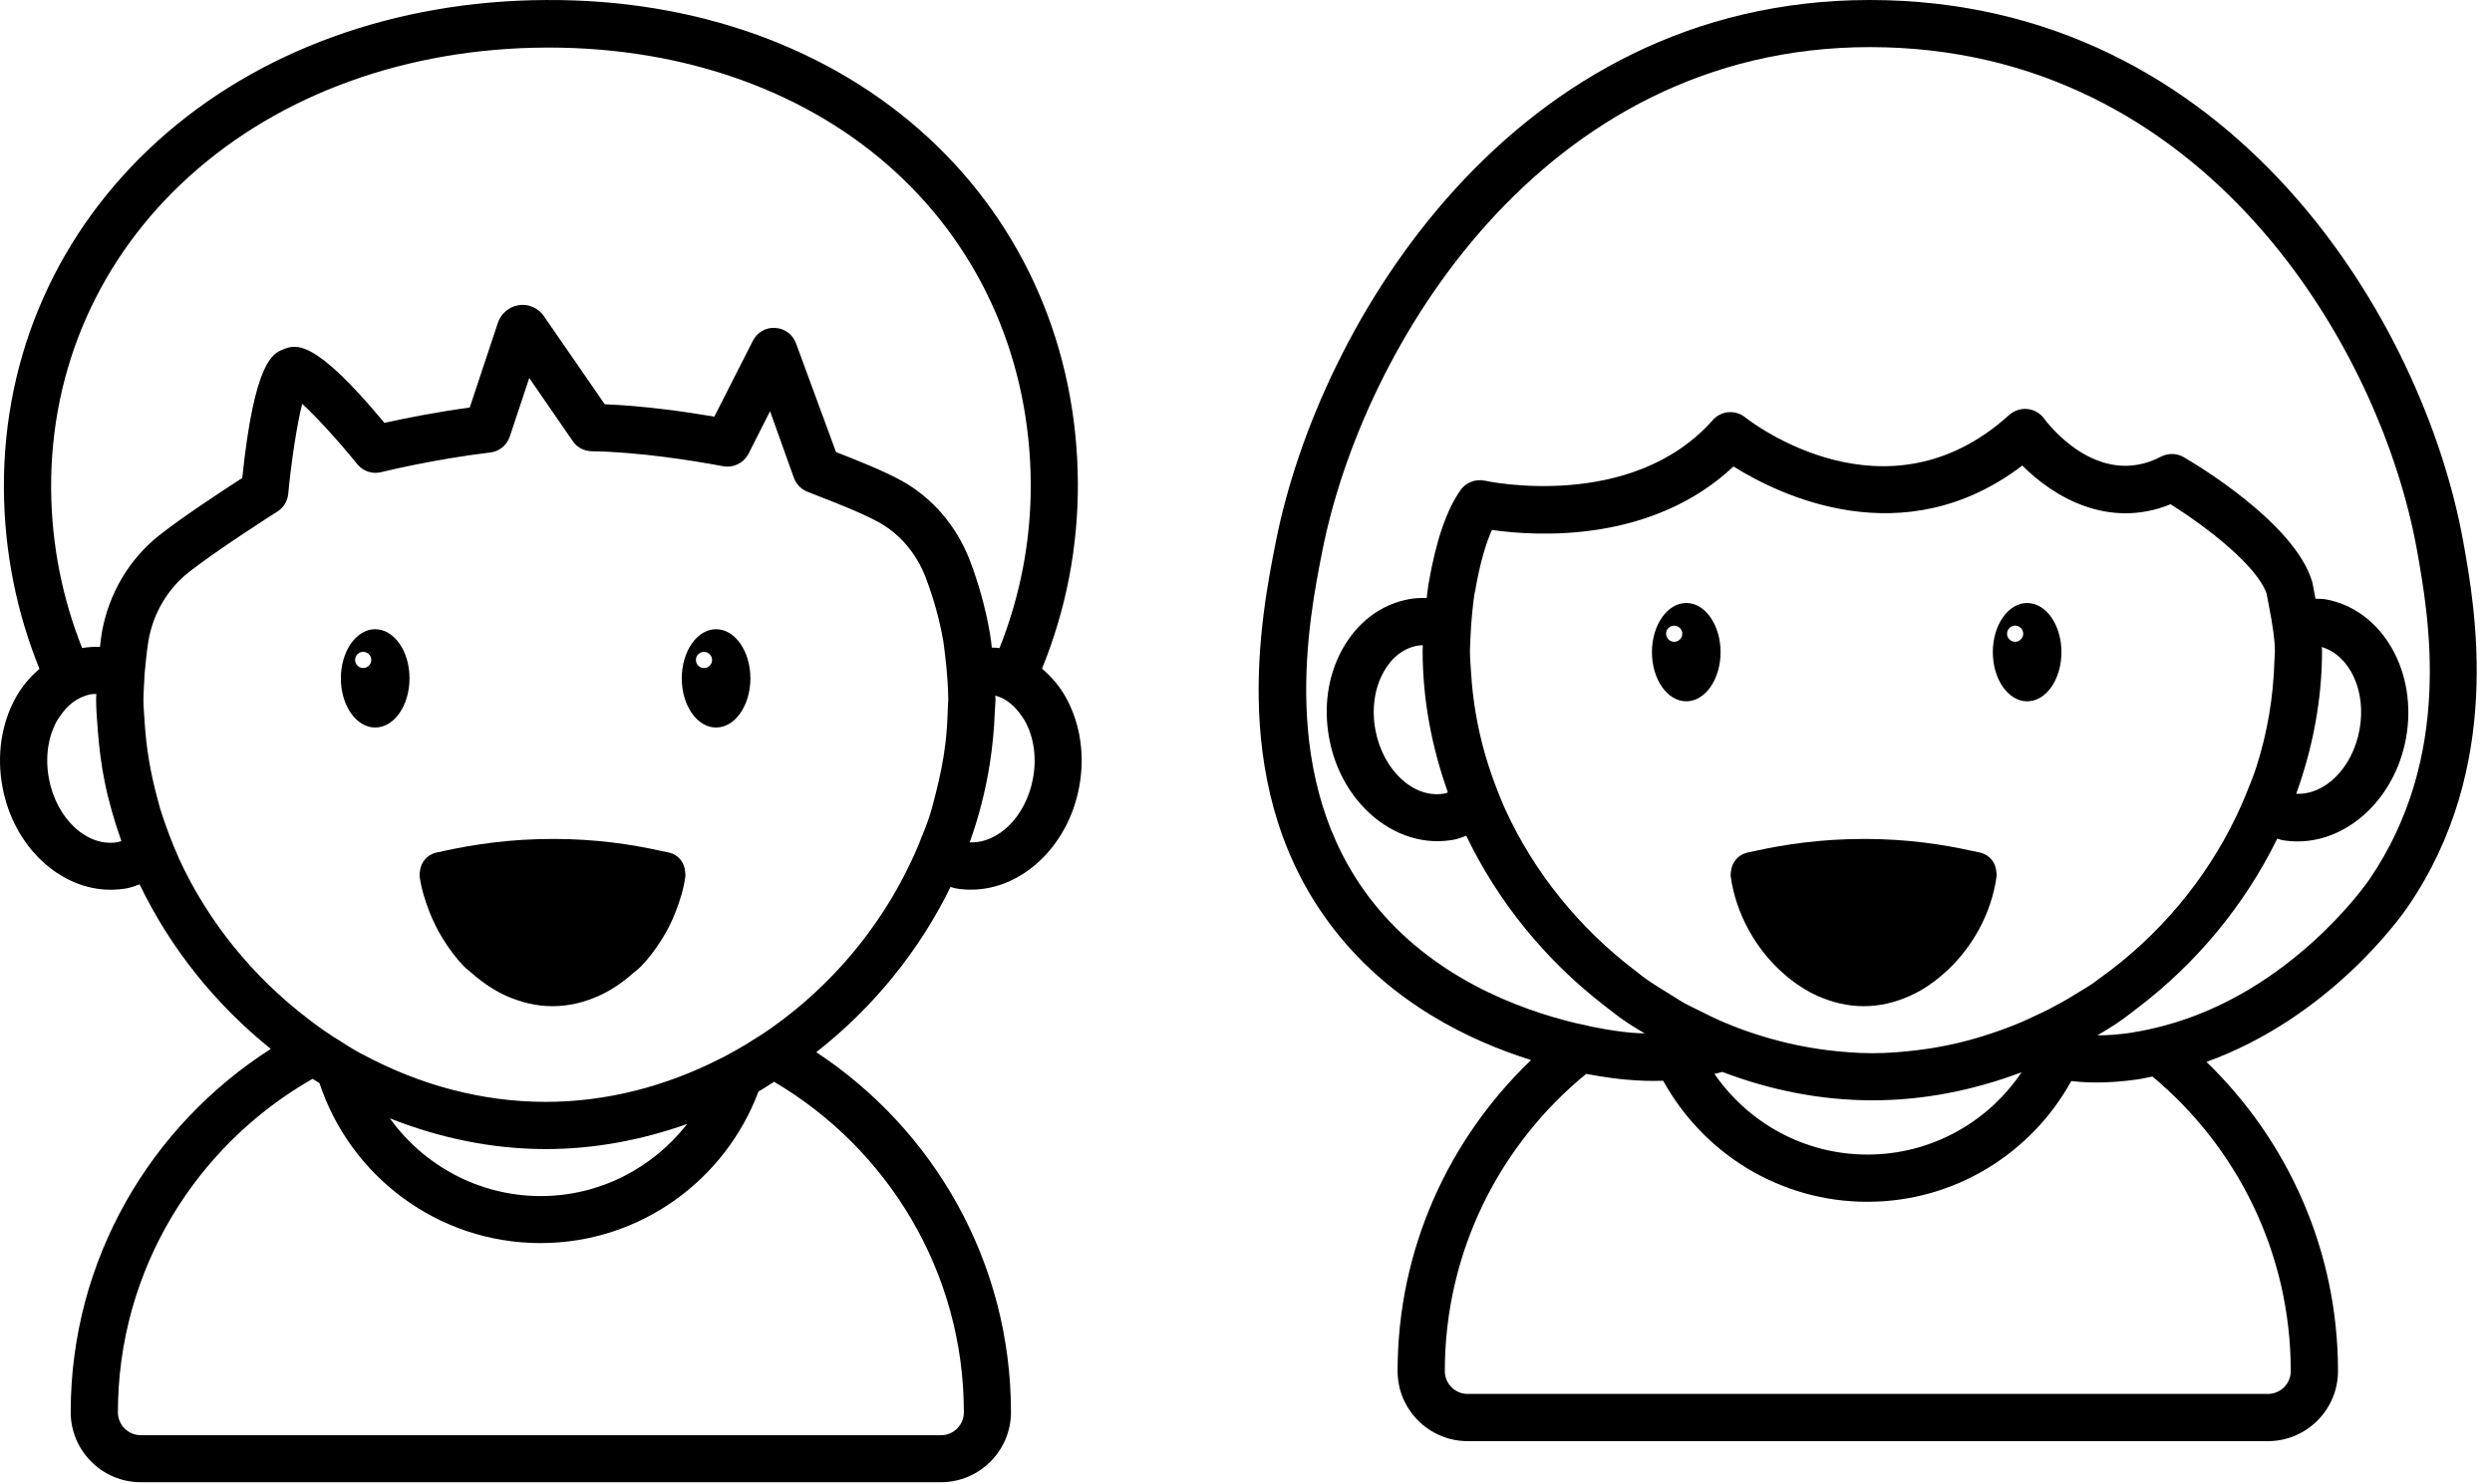 <svg width="89" height="53" viewBox="0 0 89 53" fill="none" xmlns="http://www.w3.org/2000/svg">
<path d="M60.224 21.539C59.547 21.539 58.998 22.326 58.998 23.295C58.998 24.264 59.547 25.051 60.224 25.051C60.9 25.051 61.449 24.264 61.449 23.295C61.449 22.326 60.9 21.539 60.224 21.539ZM59.792 22.925C59.631 22.925 59.503 22.794 59.503 22.636C59.503 22.476 59.635 22.348 59.792 22.348C59.953 22.348 60.081 22.479 60.081 22.636C60.084 22.794 59.953 22.925 59.792 22.925Z" fill="black"/>
<path d="M73.623 23.295C73.623 22.325 73.074 21.539 72.397 21.539C71.721 21.539 71.172 22.326 71.172 23.295C71.172 24.264 71.721 25.051 72.397 25.051C73.074 25.054 73.623 24.268 73.623 23.295ZM71.969 22.925C71.808 22.925 71.68 22.794 71.68 22.636C71.68 22.476 71.812 22.347 71.969 22.347C72.13 22.347 72.258 22.479 72.258 22.636C72.258 22.794 72.127 22.925 71.969 22.925Z" fill="black"/>
<path d="M70.728 30.457C70.633 30.436 70.524 30.414 70.421 30.392C69.368 30.157 68.084 29.967 66.599 29.967C65.062 29.964 63.742 30.161 62.666 30.399C62.578 30.417 62.48 30.436 62.395 30.457C62.073 30.534 61.854 30.805 61.821 31.123C61.814 31.182 61.803 31.237 61.81 31.295C61.993 32.645 62.714 33.925 63.727 34.803C64.096 35.122 64.499 35.392 64.938 35.586C65.446 35.806 65.988 35.941 66.558 35.941C67.129 35.941 67.674 35.809 68.179 35.586C68.618 35.396 69.02 35.125 69.39 34.803C70.407 33.925 71.127 32.645 71.307 31.295C71.314 31.244 71.303 31.2 71.299 31.153C71.285 30.823 71.058 30.534 70.728 30.457Z" fill="black"/>
<path d="M87.974 19.351C86.576 11.57 79.776 0 66.778 0H66.771C54.026 0.004 47.109 11.567 45.568 19.336C45.038 22.018 43.794 28.299 47.679 33.241C49.724 35.846 52.489 37.177 54.681 37.865C51.751 40.671 49.914 44.607 49.914 48.974C49.914 50.354 51.037 51.477 52.416 51.477H80.998C82.377 51.477 83.5 50.354 83.5 48.974C83.5 44.643 81.693 40.729 78.803 37.931C83.145 36.361 85.684 32.846 85.998 32.381C89.419 27.392 88.405 21.754 87.974 19.351ZM81.813 48.975C81.813 49.425 81.448 49.791 80.998 49.791H52.416C51.966 49.791 51.601 49.425 51.601 48.975C51.601 44.699 53.572 40.876 56.649 38.359C57.311 38.483 57.816 38.542 58.072 38.564C58.566 38.608 59.001 38.619 59.4 38.604C60.815 41.179 63.552 42.928 66.69 42.928C69.825 42.928 72.558 41.183 73.974 38.615C74.263 38.648 74.563 38.666 74.888 38.666C75.327 38.666 75.803 38.633 76.333 38.557C76.52 38.531 76.692 38.487 76.874 38.454C79.892 40.971 81.813 44.754 81.813 48.975ZM72.189 36.511C71.732 36.705 71.264 36.873 70.788 37.02C70.049 37.247 69.296 37.411 68.52 37.506C67.975 37.576 67.426 37.62 66.867 37.62C66.322 37.62 65.784 37.576 65.253 37.51C64.482 37.415 63.721 37.25 62.985 37.027C62.51 36.885 62.045 36.72 61.592 36.526C61.277 36.394 60.973 36.244 60.673 36.091C60.513 36.01 60.344 35.937 60.187 35.849C60.019 35.758 59.861 35.648 59.697 35.549C59.55 35.462 59.404 35.37 59.258 35.279C59.126 35.191 58.991 35.11 58.859 35.019C58.694 34.906 58.541 34.777 58.383 34.657C56.412 33.157 54.802 31.181 53.767 28.928C53.632 28.632 53.514 28.328 53.397 28.024C53.258 27.651 53.134 27.278 53.024 26.894C52.761 25.961 52.596 24.999 52.538 24.019C52.523 23.763 52.498 23.507 52.498 23.247C52.498 23.093 52.512 22.947 52.516 22.794C52.527 22.457 52.552 22.135 52.585 21.824C52.607 21.627 52.626 21.422 52.655 21.239C52.662 21.209 52.673 21.158 52.68 21.129C52.863 20.053 53.087 19.366 53.284 18.93C54.85 19.154 58.976 19.421 61.91 16.662C63.534 17.679 67.979 19.863 72.226 16.629C73.342 17.756 75.306 18.912 77.519 18.012C78.807 18.817 80.607 20.207 80.951 21.206C80.98 21.367 81.009 21.528 81.042 21.692C81.042 21.7 81.046 21.703 81.046 21.711C81.104 22.007 81.156 22.296 81.192 22.578C81.221 22.804 81.247 23.028 81.247 23.247C81.247 23.364 81.232 23.481 81.229 23.598C81.192 24.904 80.976 26.177 80.585 27.395C80.482 27.717 80.354 28.028 80.226 28.343C80.117 28.617 79.996 28.888 79.868 29.155C78.767 31.452 77.073 33.457 75.003 34.935C74.918 34.993 74.842 35.059 74.757 35.118C74.549 35.26 74.329 35.385 74.117 35.516C74.052 35.557 73.986 35.6 73.916 35.641C73.671 35.783 73.426 35.919 73.174 36.05C73.097 36.091 73.016 36.127 72.936 36.167C72.683 36.281 72.442 36.405 72.189 36.511ZM72.2 38.3C71.008 40.074 68.985 41.241 66.695 41.241C64.43 41.241 62.426 40.096 61.23 38.359C61.325 38.337 61.42 38.315 61.511 38.289C63.205 38.933 65.008 39.303 66.867 39.303C68.718 39.306 70.514 38.937 72.2 38.3ZM84.612 31.427C84.492 31.602 81.796 35.447 77.281 36.639C76.927 36.735 76.564 36.815 76.188 36.874C76.158 36.877 76.133 36.885 76.1 36.892C75.661 36.954 75.269 36.983 74.907 36.983C75.149 36.837 75.394 36.694 75.624 36.537C75.873 36.369 76.111 36.182 76.349 35.999C78.448 34.404 80.171 32.323 81.331 29.956C81.382 29.967 81.43 29.993 81.485 30.004C81.678 30.04 81.872 30.055 82.063 30.055C83.862 30.055 85.531 28.522 85.926 26.382C86.365 24.012 85.088 21.784 83.076 21.411C82.948 21.389 82.82 21.392 82.695 21.385C82.695 21.381 82.692 21.374 82.692 21.37C82.659 21.199 82.626 21.027 82.597 20.858C82.589 20.825 82.582 20.789 82.571 20.756C81.931 18.663 78.394 16.564 77.991 16.33C77.742 16.183 77.435 16.18 77.179 16.311C74.896 17.504 73.082 15.06 73.009 14.958C72.87 14.764 72.65 14.636 72.412 14.61C72.175 14.585 71.937 14.662 71.758 14.822C67.353 18.81 62.528 15.064 62.327 14.907C61.976 14.625 61.468 14.669 61.171 15.005C58.263 18.294 53.087 17.186 53.036 17.171C52.703 17.098 52.359 17.23 52.161 17.508C51.657 18.228 51.283 19.318 51.02 20.855C50.991 21.023 50.976 21.191 50.954 21.36C50.742 21.356 50.53 21.363 50.318 21.403C49.312 21.59 48.463 22.234 47.929 23.214C47.424 24.136 47.263 25.259 47.472 26.375C47.867 28.518 49.535 30.047 51.335 30.047C51.525 30.047 51.719 30.029 51.913 29.996C52.074 29.967 52.22 29.905 52.366 29.854C53.497 32.206 55.187 34.28 57.25 35.882C57.488 36.065 57.722 36.255 57.967 36.427C58.208 36.596 58.461 36.745 58.713 36.899C58.72 36.903 58.728 36.907 58.735 36.914H58.717C58.559 36.907 58.398 36.899 58.223 36.885C58.106 36.874 57.813 36.844 57.396 36.775C57.085 36.724 56.701 36.647 56.27 36.544C54.246 36.058 51.137 34.906 49.012 32.199C45.602 27.86 46.744 22.116 47.23 19.662C48.661 12.437 55.048 1.686 66.775 1.683H66.783C78.744 1.683 85.023 12.427 86.32 19.648C86.745 22.037 87.638 27.008 84.612 31.427ZM82.919 23.112C83.921 23.408 84.524 24.685 84.268 26.071C84.016 27.432 83.039 28.401 82.008 28.354C82.593 26.73 82.93 25.01 82.93 23.24C82.93 23.196 82.922 23.156 82.919 23.112ZM51.711 28.306C51.675 28.317 51.638 28.336 51.598 28.343C50.504 28.548 49.392 27.527 49.121 26.071C48.986 25.336 49.085 24.608 49.403 24.023C49.688 23.496 50.12 23.156 50.618 23.064C50.684 23.053 50.749 23.05 50.815 23.046C50.815 23.112 50.808 23.178 50.808 23.24C50.808 24.996 51.137 26.697 51.711 28.306Z" fill="black"/>
<path d="M23.904 30.457C23.809 30.436 23.699 30.414 23.597 30.392C22.543 30.157 21.259 29.967 19.774 29.967C18.238 29.964 16.917 30.161 15.842 30.399C15.754 30.417 15.655 30.436 15.571 30.457C15.249 30.534 15.03 30.805 14.997 31.123C14.989 31.182 14.979 31.237 14.986 31.295C15.044 31.738 15.18 32.169 15.344 32.59C15.48 32.93 15.644 33.26 15.838 33.567C16.054 33.911 16.295 34.236 16.573 34.522C16.676 34.624 16.793 34.708 16.899 34.803C17.268 35.122 17.671 35.392 18.11 35.586C18.618 35.806 19.16 35.941 19.73 35.941C20.301 35.941 20.846 35.809 21.351 35.586C21.79 35.396 22.192 35.125 22.562 34.803C22.675 34.708 22.792 34.62 22.898 34.514C23.177 34.229 23.414 33.903 23.63 33.563C23.828 33.252 23.992 32.923 24.124 32.583C24.288 32.166 24.42 31.738 24.479 31.299C24.486 31.248 24.475 31.204 24.471 31.156C24.457 30.823 24.233 30.534 23.904 30.457Z" fill="black"/>
<path d="M25.574 22.475C24.897 22.475 24.349 23.262 24.349 24.231C24.349 25.201 24.897 25.987 25.574 25.987C26.251 25.987 26.8 25.201 26.8 24.231C26.8 23.262 26.251 22.475 25.574 22.475ZM25.142 23.862C24.982 23.862 24.854 23.73 24.854 23.573C24.854 23.412 24.985 23.284 25.142 23.284C25.303 23.284 25.431 23.416 25.431 23.573C25.435 23.73 25.303 23.862 25.142 23.862Z" fill="black"/>
<path d="M13.399 22.475C12.723 22.475 12.174 23.262 12.174 24.231C12.174 25.201 12.723 25.987 13.399 25.987C14.076 25.987 14.625 25.201 14.625 24.231C14.628 23.262 14.076 22.475 13.399 22.475ZM12.971 23.862C12.81 23.862 12.682 23.73 12.682 23.573C12.682 23.412 12.814 23.284 12.971 23.284C13.132 23.284 13.26 23.416 13.26 23.573C13.26 23.73 13.132 23.862 12.971 23.862Z" fill="black"/>
<path d="M37.214 23.885C38.059 21.814 38.506 19.579 38.495 17.256C38.473 12.457 36.574 8.071 33.15 4.913C29.686 1.72 24.876 -0.036 19.491 0.001C14.121 0.026 9.201 1.811 5.638 5.03C2.071 8.253 0.117 12.658 0.139 17.435C0.15 19.743 0.608 21.909 1.409 23.892C1.072 24.181 0.776 24.524 0.545 24.949C0.044 25.871 -0.12 26.994 0.088 28.109C0.483 30.253 2.151 31.782 3.951 31.782C4.141 31.782 4.335 31.764 4.529 31.731C4.686 31.702 4.836 31.643 4.986 31.588C6.08 33.867 7.701 35.886 9.672 37.467C5.385 40.203 2.525 44.992 2.525 50.442C2.525 51.821 3.648 52.944 5.027 52.944H33.604C34.983 52.944 36.106 51.821 36.106 50.442C36.106 45.072 33.337 40.338 29.152 37.584C31.168 36.007 32.825 33.981 33.948 31.68C33.999 31.691 34.05 31.716 34.102 31.727C34.296 31.764 34.489 31.779 34.68 31.779C36.48 31.779 38.148 30.246 38.543 28.106C38.751 26.99 38.587 25.867 38.085 24.945C37.859 24.524 37.555 24.174 37.214 23.885ZM4.222 30.078C3.132 30.283 2.016 29.262 1.746 27.806C1.61 27.071 1.709 26.343 2.027 25.758C2.071 25.677 2.126 25.608 2.177 25.535C2.364 25.271 2.587 25.066 2.843 24.938C2.971 24.876 3.103 24.825 3.242 24.799C3.308 24.788 3.374 24.792 3.44 24.788C3.44 24.85 3.432 24.913 3.432 24.975C3.432 25.341 3.465 25.703 3.491 26.065C3.538 26.694 3.615 27.32 3.74 27.931C3.886 28.651 4.091 29.354 4.336 30.041C4.299 30.052 4.263 30.07 4.222 30.078ZM34.424 50.45C34.424 50.9 34.058 51.266 33.608 51.266H5.03C4.58 51.266 4.211 50.9 4.211 50.45C4.211 45.347 7.02 40.895 11.165 38.535C11.246 38.586 11.33 38.638 11.41 38.689C12.504 42.003 15.628 44.403 19.304 44.403C22.867 44.403 25.907 42.146 27.089 38.989C27.279 38.883 27.458 38.758 27.645 38.641C31.694 41.026 34.424 45.42 34.424 50.45ZM13.923 39.947C15.679 40.642 17.556 41.045 19.491 41.045C21.236 41.045 22.933 40.719 24.539 40.149C23.325 41.711 21.433 42.724 19.308 42.724C17.091 42.72 15.13 41.623 13.923 39.947ZM33.849 25.326C33.838 25.75 33.812 26.171 33.761 26.588C33.688 27.181 33.567 27.759 33.421 28.333C33.351 28.6 33.289 28.867 33.205 29.127C33.102 29.449 32.974 29.76 32.846 30.071C32.839 30.085 32.835 30.1 32.832 30.115C32.726 30.378 32.609 30.634 32.484 30.89C31.38 33.195 29.675 35.207 27.593 36.688C27.59 36.692 27.586 36.692 27.582 36.696C27.315 36.886 27.041 37.058 26.763 37.23L26.675 37.285C26.404 37.449 26.13 37.606 25.848 37.753C25.797 37.778 25.75 37.8 25.698 37.826C23.796 38.792 21.685 39.359 19.491 39.359C17.182 39.359 14.966 38.74 12.986 37.68C12.943 37.658 12.899 37.639 12.855 37.614C12.584 37.468 12.328 37.299 12.068 37.135C12.01 37.098 11.951 37.065 11.896 37.029C11.681 36.889 11.472 36.743 11.267 36.593C11.179 36.527 11.092 36.462 11.008 36.396C9.036 34.896 7.426 32.92 6.391 30.667C6.387 30.66 6.384 30.656 6.384 30.649C6.252 30.356 6.135 30.06 6.021 29.76C5.912 29.467 5.806 29.171 5.714 28.867C5.689 28.787 5.67 28.703 5.648 28.619C5.517 28.15 5.411 27.675 5.326 27.192C5.246 26.713 5.191 26.23 5.162 25.74C5.147 25.487 5.122 25.235 5.122 24.979C5.122 24.829 5.136 24.679 5.14 24.529C5.151 24.21 5.176 23.889 5.213 23.57C5.239 23.336 5.264 23.106 5.304 22.872C5.476 21.902 5.985 21.039 6.742 20.439C7.744 19.649 9.884 18.284 9.906 18.273C10.126 18.134 10.269 17.9 10.294 17.64C10.4 16.51 10.601 15.182 10.792 14.425C11.3 14.89 12.072 15.731 12.756 16.576C12.961 16.832 13.297 16.945 13.616 16.865C13.634 16.861 15.456 16.408 17.508 16.163C17.834 16.126 18.104 15.903 18.207 15.592L18.902 13.503L20.453 15.753C20.606 15.98 20.862 16.115 21.137 16.119C22.831 16.141 24.802 16.462 25.826 16.653C26.192 16.722 26.562 16.539 26.734 16.206L27.502 14.688L28.351 17.062C28.431 17.289 28.607 17.472 28.833 17.564L29.243 17.725C29.938 17.995 30.798 18.335 31.369 18.646C32.126 19.06 32.726 19.759 33.055 20.615C33.34 21.354 33.552 22.122 33.688 22.894C33.717 23.066 33.732 23.237 33.754 23.409C33.79 23.702 33.819 23.998 33.838 24.295C33.852 24.525 33.867 24.752 33.867 24.982C33.867 25.096 33.852 25.209 33.849 25.326ZM32.173 17.158C31.511 16.795 30.593 16.437 29.858 16.148L28.431 12.27C28.318 11.952 28.029 11.733 27.692 11.714C27.355 11.685 27.041 11.872 26.887 12.175L25.512 14.882C24.477 14.707 22.991 14.495 21.598 14.44L19.461 11.345C19.264 11.016 18.876 10.833 18.499 10.906C18.152 10.968 17.87 11.228 17.771 11.564L16.776 14.557C15.489 14.732 14.358 14.966 13.729 15.105C11.198 12.051 10.554 12.307 10.118 12.479C9.753 12.621 9.087 12.885 8.652 17.073C7.982 17.505 6.515 18.467 5.692 19.118C4.613 19.971 3.885 21.2 3.636 22.601C3.607 22.769 3.592 22.937 3.57 23.106C3.358 23.102 3.15 23.109 2.934 23.149C2.235 21.39 1.837 19.473 1.826 17.436C1.804 13.145 3.56 9.186 6.768 6.293C10.023 3.352 14.545 1.721 19.502 1.699H19.608C24.48 1.699 28.885 3.283 32.009 6.165C35.085 9 36.79 12.947 36.812 17.275C36.823 19.331 36.428 21.313 35.696 23.15C35.605 23.131 35.513 23.139 35.422 23.131C35.4 22.956 35.385 22.78 35.352 22.608C35.199 21.73 34.957 20.856 34.635 20.011C34.156 18.775 33.285 17.761 32.173 17.158ZM36.892 27.806C36.64 29.167 35.652 30.133 34.632 30.089C34.957 29.182 35.199 28.245 35.349 27.287C35.444 26.676 35.506 26.061 35.528 25.436C35.531 25.282 35.553 25.132 35.553 24.975C35.553 24.931 35.55 24.891 35.546 24.847C35.627 24.872 35.711 24.898 35.788 24.935C36.04 25.059 36.263 25.26 36.446 25.516C36.501 25.593 36.559 25.67 36.607 25.758C36.929 26.343 37.028 27.071 36.892 27.806Z" fill="black"/>
</svg>
